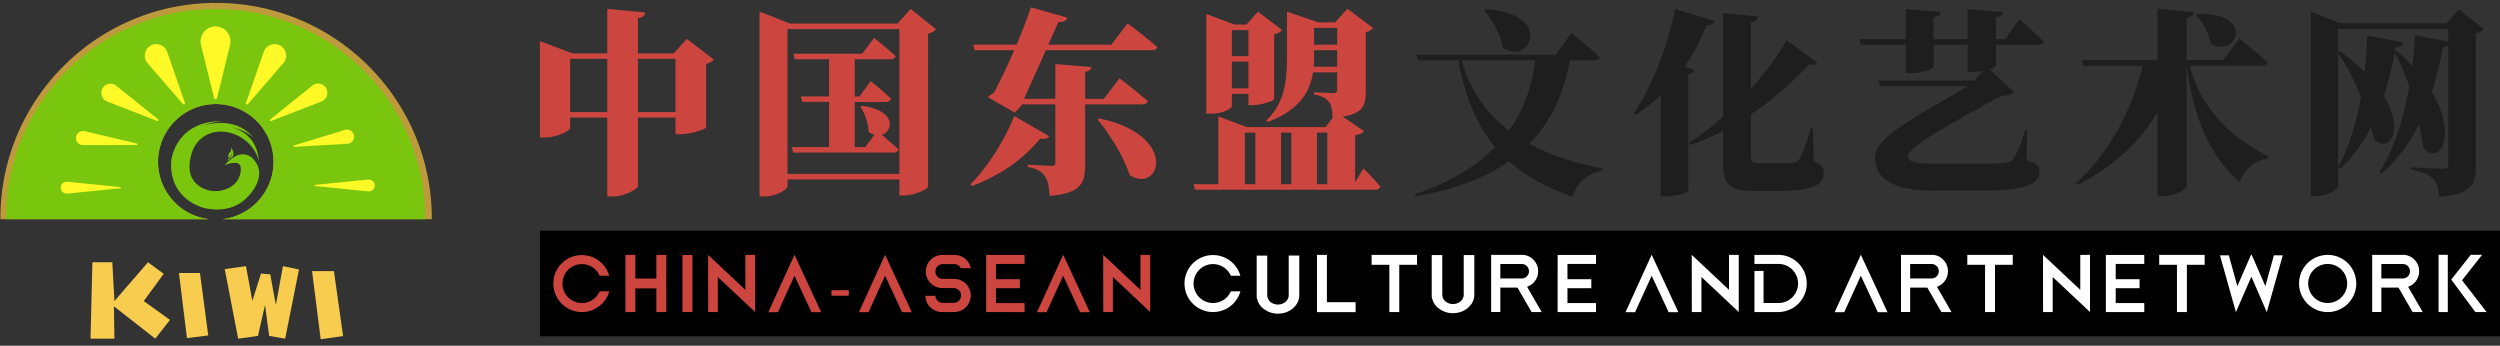 <svg id="图层_1" data-name="图层 1" xmlns="http://www.w3.org/2000/svg" viewBox="0 0 2770.93 383.19"><rect x="0" y="0" width="2770.93" height="383.19" fill="#333333" stroke="none"/><defs><style>.cls-1{fill:#bf9a3c;}.cls-2{fill:#7ac60e;}.cls-3{fill:#fff927;}.cls-4{fill:#fcee21;}.cls-5{fill:#f7cc4f;}.cls-6{fill:#cc453e;}.cls-7{fill:#1e1e1e;}.cls-8{fill:#fff;}</style></defs><title>画板 1</title><path class="cls-1" d="M239.51,3.22C107.45,3.22.4,110.27.4,242.33c0,.21,0,.42,0,.63H232.18a64,64,0,1,1,14,0H478.61c0-.21,0-.42,0-.63C478.62,110.27,371.56,3.22,239.51,3.22Z"/><path class="cls-2" d="M238.89,10C110.56,10,6.53,114,6.53,242.34c0,.21,0,.41,0,.61H232.18a64,64,0,1,1,14,0H471.25c0-.2,0-.41,0-.61C471.26,114,367.23,10,238.89,10Z"/><path class="cls-3" d="M237.27,108.69,222.79,49.83A16.58,16.58,0,1,1,255,41.91a16.81,16.81,0,0,1,0,7.92l-14.48,58.86a1.67,1.67,0,0,1-3.24,0Z"/><path class="cls-3" d="M272.66,114.06l19.68-56.6a12.75,12.75,0,0,1,24.09,8.37A13,13,0,0,1,314,70l-39.18,45.34a1.28,1.28,0,0,1-2.18-1.26Z"/><line class="cls-4" x1="273.75" y1="114.69" x2="303.18" y2="63.72"/><path class="cls-3" d="M299.73,132.2l46.41-37.32a10.26,10.26,0,1,1,12.86,16,10.55,10.55,0,0,1-2.72,1.57L300.75,134a1,1,0,0,1-1-1.77Z"/><line class="cls-4" x1="300.24" y1="133.09" x2="351.22" y2="103.66"/><path class="cls-3" d="M151.55,160.66l-59.27.18a7.81,7.81,0,1,1,0-15.61,8.18,8.18,0,0,1,1.82.21l57.67,13.67a.79.79,0,0,1-.18,1.55Z"/><line class="cls-4" x1="151.64" y1="159.88" x2="93.17" y2="153.14"/><path class="cls-3" d="M325.66,161.26,382.37,144A7.81,7.81,0,1,1,386.91,159a8.18,8.18,0,0,1-1.81.32l-59.16,3.51a.79.79,0,0,1-.28-1.54Z"/><line class="cls-4" x1="325.8" y1="162.03" x2="383.74" y2="151.65"/><path class="cls-3" d="M349.25,204.9l58.86-5.9a6.59,6.59,0,0,1,1.32,13.12,7,7,0,0,1-1.32,0l-58.86-5.9a.66.66,0,0,1,0-1.32Z"/><path class="cls-3" d="M133.44,208.67l-58.86,5.9a6.59,6.59,0,1,1-1.32-13.12,7,7,0,0,1,1.32,0l58.86,5.9a.66.66,0,0,1,0,1.32Z"/><path class="cls-3" d="M174.13,134,118.6,112.44A10.26,10.26,0,0,1,126,93.31a10.55,10.55,0,0,1,2.72,1.57l46.41,37.32a1,1,0,0,1-1,1.77Z"/><line class="cls-4" x1="174.64" y1="133.09" x2="123.67" y2="103.66"/><path class="cls-3" d="M202.76,115.32,163.58,70a12.75,12.75,0,1,1,19.3-16.67,13,13,0,0,1,2.4,4.15l19.68,56.6a1.28,1.28,0,0,1-2.18,1.26Z"/><line class="cls-4" x1="203.86" y1="114.69" x2="174.43" y2="63.72"/><path class="cls-2" d="M248.86,183.11s17-7.27,17.92,2.42c.78,7.84-2.88,19.82-17.67,24.6a32.33,32.33,0,0,1-25.89-2.34c-8.94-5.06-17.78-15.86-10.5-38.69a33.07,33.07,0,0,1,15.56-19.17c5.81-3.15,13.67-5.22,23.71-3.38a45.32,45.32,0,0,1,28.81,18.52c2.9,4.12,5.32,9,5.84,14.16,0,0,1.45-29.54-30-38.26,0,0,17,3.39,24.22,12.11,0,0-16-25.67-56.67-13.56,0,0,14-5.33,21.8-4.84s-44.08-7.75-55.7,40.2c0,0-8.23,39.72,32.94,54.73,0,0,31.48,11.14,52.31-12.59,0,0,24.14-23.66,3.19-42.64a7.15,7.15,0,0,0-1.73-1.13C274.39,172,264.85,165.35,248.86,183.11Z"/><path class="cls-2" d="M252.21,178.13c.33-.75-.19-1.12,2.46-3.17.6-.56,2.46-1.79,2-5.63,0,0-.26,4-3.39,5.85,0,0-.84-5,1.78-6.62a1.39,1.39,0,0,0,.52-.54,6.38,6.38,0,0,0,.39-4.25s2.29,1.37,2.67,6.37c.08,1.83.34,3.39-4.47,6.27Z"/><polygon class="cls-5" points="102.41 290.71 124.5 290.71 126.82 333.68 163.99 290.71 181.41 303.48 159.34 333.68 188.38 354.58 172.12 375.37 126.24 339.49 126.82 375.37 100.33 375.37 102.41 290.71"/><polygon class="cls-5" points="198.33 302.56 221.63 302.56 230.83 371.8 207.22 374.75 198.33 302.56"/><polygon class="cls-5" points="249.09 298.28 272.66 294.97 279.69 333.52 289.3 303.24 299.55 304.07 305.75 338.06 313.61 294.97 331.39 298.69 316.09 375.37 298.31 372.31 293.76 338.06 285.9 372.31 263.98 375.37 249.09 298.28"/><polygon class="cls-5" points="345.87 300.49 370.12 300.49 380.27 372.5 355.46 376.01 345.87 300.49"/><path class="cls-6" d="M791.18,65.94c-1.31,1.75-3.94,3.94-8.54,4.82V141.3c-.22,1.75-17.09,7.45-28,7.45h-5.91v-18.4H707.07v75.79c0,3.29-14.68,11.61-27.6,11.61h-6.35v-87.4H631.93v11.39c0,3.29-14.9,10.73-28.7,10.73h-4.82V45.57l35.92,13.58h38.77V9.86l42.06,3.94c-.44,3.07-2,5.48-8.1,6.35v39h39.65l14.46-16ZM673.11,124.21V65.28H631.93v58.93Zm75.57,0V65.28H707.07v58.93Z"/><path class="cls-6" d="M1037.4,32.43c-1.53,2-4.16,3.72-8.76,4.82V207c-.22,2.41-14.9,9.64-26.72,9.64h-5V198.91h-124v7.23c0,3.94-12.49,11.61-25.85,11.61h-5.26v-205l33.73,13.36H994.68l14.68-16.21ZM996.87,192.77V32.21h-124V192.77Zm-41.4-75.57c38.55,5.48,34.61,28.26,21.91,32.2,5,4.38,12.92,11,18.62,16.21-.66,2.41-2.85,3.5-5.91,3.5H879.24L877.49,163h41.4V113H889.32l-1.75-6.13h31.32V65.72H881l-1.75-6.13h76.23l13.36-17.52s14.9,12,23.88,20.15c-.66,2.41-3.07,3.5-6.13,3.5H947.37v41.18h5.26l12.49-17.09s14.24,11.61,22.56,19.72c-.66,2.41-2.85,3.5-5.91,3.5H947.37V163H959l10.08-13.58a18.42,18.42,0,0,1-6.35-3.5,53.83,53.83,0,0,0-9.2-27.6Z"/><path class="cls-6" d="M1162.91,150.94c-1.31,2.41-4.6,3.72-9.86,2.63-21.25,25.63-47.53,42.06-75.79,52.57l-1.75-1.75c17.09-17.09,36.8-46,48.63-75.79Zm87-125.08s20.59,15.77,32.86,26.29c-.66,2.41-3.29,3.5-6.57,3.5h-117c-8.32,18.84-17.74,39.65-24.32,53.89h34.83V71l39.87,3.29c-.44,3.07-2.19,4.6-6.79,5.26v30h20.59l17.52-22.78s19.71,15.11,31.32,25.41c-.66,2.41-3.29,3.5-6.35,3.5h-63.09v66.15c0,21.47-4.82,32.42-39.43,35.27-.66-10.08-1.75-17.09-5.26-21.91-3.29-4.6-7.45-7.89-18.84-10.08v-2.63s21.69,1.31,26.29,1.31c3.29,0,4.16-.88,4.16-3.29V115.67h-36.58l-8.32,9.2L1095,107.78a49.1,49.1,0,0,1,6.79-5.26c6.57-12.27,14.9-29.79,22.34-46.88h-43.81l-1.75-6.13h48.19c7-16.65,12.92-32.2,15.77-41.4l40.53,11.39c-.88,2.85-3.72,5.48-9.86,4.82-3.07,6.57-7,15.55-11.17,25.19h69.66Zm-31.54,105.37c89.81,19.06,66.81,84.77,33.52,62.65-6.79-21.47-21.69-44.47-35.27-61.34Z"/><path class="cls-6" d="M1511.21,186.64s12.27,12.27,18.62,20.15c-.66,2.41-2.63,3.5-5.7,3.5H1324.57l-1.75-6.13h27.6V129l31.32,11.83h87.4l8.1-10.3H1477c-.44-8.1-1.1-14.24-4.16-17.74-2.63-3.07-5.92-6.35-16.21-7.89v-2.63s17.3.88,21.47.88c3.29,0,3.94-1.53,3.94-3.94V80.18h-26.72c-3.07,20.15-13.8,41.4-50.16,55l-1.53-1.75c20.81-19.72,22.78-45.56,22.78-70.1V12.93L1461,24.76h18.84l13.58-15.11,28.48,21.47c-1.31,1.75-3.72,3.5-8.11,4.38v65.94c0,15.55-3.5,24.31-25.63,27.82l23.66,16c-1.53,2.19-3.94,3.5-9.86,4.6V202Zm-145.89-68.78c0,2-8.54,8.11-23,8.11h-5.26V15.56l31.11,11.61h13.36l12.71-14.24L1421,33.3c-1.31,1.75-4.16,3.72-8.76,4.6V110c-.22,1.53-14.24,6.57-23.66,6.57h-4.82V104.06h-18.4Zm0-84.56V62.22h18.4V33.3Zm18.4,64.62V68.35h-18.4V97.92Zm-3.94,106.24h11.61V147h-11.61ZM1419.86,147v57.17h11.39V147ZM1482.07,74V55.65h-25.63v7.67A89.88,89.88,0,0,1,1456,74Zm-25.63-43.15V49.51h25.63V30.89Zm3.29,116.1v57.17h11.39V147Z"/><path class="cls-7" d="M1739.9,66.82c-6.57,36.14-20.37,67.47-44.69,92.66,24.32,13.14,52.13,21.69,81.05,27.38l-.66,2.63c-16,2.41-27.16,12.49-32.86,28.48-27.16-9.42-50.82-21.69-70.32-39.21-25.63,18.18-59.58,31.33-103.61,38.77l-.88-2.19c39-13.14,68.13-30.89,89.16-52.35-19.28-23.44-33.3-54.33-40.74-96.17h-44.47l-1.75-6.13h154l17.74-24.1s19.93,16,31.32,26.73c-.66,2.41-3.07,3.5-6.35,3.5Zm-119.82,0c9.64,34.61,28.26,59.58,52.35,78,16.65-23,25.63-49.29,29.13-78Zm25.85-56.52c76.67,3.5,50.6,63.53,19.71,42.5-2.63-15.11-11.39-31.11-21-41.4Z"/><path class="cls-7" d="M1878.33,77.77c-.88,2-2.63,3.5-7,4.38V211.83c-.44,1.53-14.24,5.91-25,5.91h-5.7V105.59a184.76,184.76,0,0,1-27.38,21.47l-2.19-1.75c18.62-27.6,37.24-72.07,45.56-115.44l43.81,13.58c-.88,2.85-3.72,4.82-9,4.6a249.52,249.52,0,0,1-24.1,45.78Zm131.87,100.55c8.76,3.94,11.17,7.67,11.17,13.14,0,14-11.83,20.15-53.23,20.15h-22.78c-26.07,0-35.49-5.26-35.49-28.7V145a299.83,299.83,0,0,1-36.14,15.77l-1.75-2.41a295.88,295.88,0,0,0,37.9-29.13V14.46l38.55,3.94c-.22,3.07-2.41,5.48-7.89,6.35V98.58c16.87-18.84,30.67-37.9,39.65-54.11l34,25c-1.53,2-4.16,3.29-9.2,1.75a349.82,349.82,0,0,1-64.4,55.64v46.44c0,5.91,2.85,7.67,10.51,7.67h20.15c6.35,0,11.83-.22,15.33-.44,3.07-.22,5.48-1.1,7.45-3.72,3.5-5,8.11-18.4,13.14-34.61h2.19Z"/><path class="cls-7" d="M2212.39,72.29c0,1.31-2.85,3.07-7.23,4.6l27.16,25.19c-2.41,2.19-7.23,4.16-14,4.16-74.26,40.31-104.93,58.93-103.61,67.69,1.1,6.35,12,7.45,28.7,7.45h56.3c20.59,0,27.82-1.1,30.67-4.16,5-5.7,9.64-17.09,14.24-33.08h2.19l-.66,33.3c11.61,4.16,14.46,6.13,14.46,12.71,0,14.68-18,21-61.34,21h-57.17c-43.59,0-61.34-12.71-63.53-32.2-3.72-25.41,34.83-43.15,102.3-83.46h-97l-2-6.13h106l10.73-11a59.49,59.49,0,0,1-12.71,1.31h-5V49.51h-37.68v24.1c0,2.85-12.71,7.45-25.85,7.45h-5V49.51h-49.73L2061,43.38h51.26V10.08l38.55,3.29c-.22,2.85-2,5-7.67,5.91v24.1h37.68V10.08l39,3.29c-.22,2.85-1.75,5-7.45,5.91v24.1h10.29L2238,21.47s17.74,14.68,27.16,24.53c-.44,2.41-2.85,3.5-6.13,3.5h-46.66Z"/><path class="cls-7" d="M2427.06,72.73c13.58,52.57,50.6,81.71,87.18,100.77l-1.09,2.63c-13.58,1.31-25,10.73-31.11,25.85-31.54-29.57-49.94-65.28-58.27-129.24h-.22V206.58c0,3.07-14,11-26.07,11h-6.13v-93.1c-19.71,33.08-49.29,60.46-88.5,80.39l-2-2c37-32,63.09-83.68,74-130.12H2309l-1.75-6.13h84.12v-57l40.31,3.94c-.44,3.07-2,5.26-8.11,6.13V66.6h40.74L2482,42.5s19.93,16,31.54,26.73c-.44,2.41-3.07,3.5-6.35,3.5Zm8.11-57.39c66.59-1.75,42.72,50.6,15.11,32.86-2-11.83-9.2-24.32-16.65-31.76Z"/><path class="cls-7" d="M2753,32.21a15.56,15.56,0,0,1-8.76,4.6V184.67c0,19.71-5.26,30.67-40.53,33.52-1.1-9.42-2.63-15.77-7.23-20.15-4.82-4.38-10.08-7.67-24.31-9.86v-2.85s29.57,1.75,36.14,1.75c4.16,0,5.26-2,5.26-5V50.39a15,15,0,0,1-5.7,1.53c-3.07,15.33-6.79,32.64-12.49,49.94,29.79,49.94,7.45,82.36-9.2,61.77-1.31-7.67-2.85-16.65-5-26.29-10.08,20.59-23.44,39.87-41.62,55.2l-2.19-1.75c16.87-26.72,27.16-61.33,33.08-94.63-4.38-13.14-9.64-26.29-16.21-37.68a378.41,378.41,0,0,1-12,47.54c23.22,38.55,5.91,64.84-10.73,48.19-1.1-4.16-2.19-8.54-3.72-13.14-8.54,16.87-19.71,32.86-34.17,46l-2.19-1.53c12.27-22.34,20.37-50.16,25.41-77.76-6.57-16.87-14.9-34.39-25.41-48.85V206.14c0,3.94-12,11.39-25,11.39h-5V12.93l32.42,12.92h117.63l13.8-15.55Zm-39.43,14V32H2591.35V57.62l1.75-1.1a225.31,225.31,0,0,1,27.82,23c1.53-14.24,2.41-27.82,2.85-40.09l39.87,7.67c-.66,2.85-2.41,4.82-8.32,5.48l-.88,4.6,2-1.1c6.57,5.91,12.27,11.61,17.52,17.31,1.31-12.27,2.41-23.88,2.85-34.39Z"/><rect x="598.45" y="255.7" width="2172.48" height="117.01"/><path class="cls-6" d="M613.74,309A30.94,30.94,0,0,1,618,297.69a31.53,31.53,0,0,1,31.8-14.59,31.44,31.44,0,0,1,25.43,22.55H664.64a21.08,21.08,0,0,0-10-10.61,21.56,21.56,0,1,0-4.78,40.24,21.53,21.53,0,0,0,14.82-12.34h10.61a31.55,31.55,0,0,1-23.13,22.11,31.61,31.61,0,0,1-32.73-12.12,30.56,30.56,0,0,1-5.26-11.41A31.42,31.42,0,0,1,613.74,309Z"/><path class="cls-6" d="M727.48,282.48h11V345.9h-11V319.67H704.18V345.9h-11V282.48h11V308.7h23.31Z"/><path class="cls-6" d="M756.45,282.61h11V345.9h-11Z"/><path class="cls-6" d="M784.93,345.9l-.09-63.42,41.31,38.79V282.48h10.79v63.37L795.59,307l0,38.87Z"/><path class="cls-6" d="M910.13,346l-10.75,0-18.8-40.42L862.19,346H851.58l29-63.64Z"/><path class="cls-6" d="M923.26,327.81q-1.77,0-1.77-1.24V322.9q0-1.28,1.81-1.28h15.74q1.81,0,1.81,1.28v3.67q0,1.24-1.77,1.24Z"/><path class="cls-6" d="M1010.52,346l-10.75,0L981,305.56,962.58,346H952l29-63.64Z"/><path class="cls-6" d="M1058,282.57a17.65,17.65,0,0,1,11.72,4.29,18,18,0,0,1,6.28,10.39h-11.1A8.32,8.32,0,0,0,1062,294a8.06,8.06,0,0,0-4.33-1.24h-12.69a8,8,0,0,0-5.79,2.39,7.89,7.89,0,0,0-2.39,5.79,8.15,8.15,0,0,0,8.18,8.18h13a18.38,18.38,0,0,1,0,36.75H1044a18.43,18.43,0,0,1-18.35-18h11.14a8.25,8.25,0,0,0,8.18,7.83h12.07a8.2,8.2,0,0,0,0-16.41h-13a18.38,18.38,0,0,1,0-36.75Z"/><path class="cls-6" d="M1093,282.57h42.59v10h-31.67v16.85h26.45v10h-26.45v16.5h31.67v10H1093Z"/><path class="cls-6" d="M1207.9,346l-10.75,0-18.8-40.42L1160,346h-10.61l29-63.64Z"/><path class="cls-6" d="M1222.84,345.9l-.09-63.42,41.31,38.79V282.48h10.79v63.37L1233.5,307l0,38.87Z"/><path class="cls-8" d="M1313.29,309a30.94,30.94,0,0,1,4.29-11.32,31.53,31.53,0,0,1,31.8-14.59,31.45,31.45,0,0,1,25.43,22.55h-10.61a21.09,21.09,0,0,0-10-10.61,21.56,21.56,0,1,0-4.78,40.24,21.53,21.53,0,0,0,14.82-12.34h10.61a31.55,31.55,0,0,1-23.13,22.11,31.61,31.61,0,0,1-32.73-12.12,30.56,30.56,0,0,1-5.26-11.41A31.42,31.42,0,0,1,1313.29,309Z"/><path class="cls-8" d="M1459.71,282.48h11v52.45h31.8v11h-42.81Z"/><path class="cls-8" d="M1570.59,282.52v11h-19.68V345.9h-11V293.49h-19.68v-11Z"/><path class="cls-8" d="M1662.93,318.79v27h-10.17V282.48h33.88a17.17,17.17,0,0,1,12.87,5.31,17.62,17.62,0,0,1,5.31,12.87,18.1,18.1,0,0,1-12.25,17.2l16.19,28h-11.19l-15.66-27.11Zm0-26.14v16h23.71v0a8,8,0,0,0,0-16.05Z"/><path class="cls-8" d="M1726.44,282.57H1769v10h-31.67v16.85h26.45v10h-26.45v16.5H1769v10h-42.59Z"/><path class="cls-8" d="M1860.22,346l-10.75,0-18.8-40.42L1812.28,346h-10.61l29-63.64Z"/><path class="cls-8" d="M1875.17,345.9l-.09-63.42,41.31,38.79V282.48h10.79v63.37L1885.83,307l0,38.87Z"/><path class="cls-8" d="M1944.56,300.26h10.13v35.56h16.14a21.63,21.63,0,1,0,0-43.25h-26.27V282.48h26.27a31.69,31.69,0,0,1,22.42,54.13,32,32,0,0,1-22.42,9.29h-26.27Z"/><path class="cls-8" d="M2092.05,346l-10.75,0-18.8-40.42L2044.11,346H2033.5l29-63.64Z"/><path class="cls-8" d="M2117.17,318.79v27H2107V282.48h33.88a17.17,17.17,0,0,1,12.87,5.31,17.62,17.62,0,0,1,5.31,12.87,18.1,18.1,0,0,1-12.25,17.2l16.19,28H2151.8l-15.66-27.11Zm0-26.14v16h23.71v0a8,8,0,0,0,0-16.05Z"/><path class="cls-8" d="M2230.87,282.52v11h-19.68V345.9h-11V293.49h-19.68v-11Z"/><path class="cls-8" d="M2264.49,345.9l-.09-63.42,41.31,38.79V282.48h10.79v63.37L2275.15,307l0,38.87Z"/><path class="cls-8" d="M2334.06,282.57h42.59v10H2345v16.85h26.45v10H2345v16.5h31.67v10h-42.59Z"/><path class="cls-8" d="M2443.56,282.52v11h-19.68V345.9h-11V293.49h-19.68v-11Z"/><path class="cls-8" d="M2478.23,345.9,2460.54,283h9.86l9.42,34.14q3-6.68,7.61-17.38l1.81-4.2q1.06-2.39,1.86-4.25,2.12-4.86,3.89-8.89h.71q1.77,4,3.89,8.89.8,1.86,1.86,4.25l1.81,4.2q4.64,10.7,7.61,17.38l9.42-34.1,9.86,0-17.69,62.93-.62-1.42-16.5-37.9-16.5,37.9Z"/><path class="cls-8" d="M2610.73,306.94a31.07,31.07,0,0,1-3.89,23.93,30.53,30.53,0,0,1-8.23,8.93,31.61,31.61,0,0,1-35.34,1.37,31.07,31.07,0,0,1-8.93-8.27,31.59,31.59,0,0,1-5.66-24,31.71,31.71,0,0,1,12.56-20.3,32.1,32.1,0,0,1,24-5.66,31.57,31.57,0,0,1,25.52,24Zm-25.87,28.3a21.61,21.61,0,1,0-16.28-2.65A21,21,0,0,0,2584.86,335.24Z"/><path class="cls-8" d="M2639.43,318.79v27h-10.17V282.48h33.88a17.17,17.17,0,0,1,12.87,5.31,17.62,17.62,0,0,1,5.31,12.87,18.1,18.1,0,0,1-12.25,17.2l16.19,28h-11.19l-15.66-27.11Zm0-26.14v16h23.71v0a8,8,0,0,0,0-16.05Z"/><path class="cls-8" d="M2702.85,282.43h10.22V345.9h-10.22Zm40.73,63.42-26.71-36,21.67-27.42v0h12.56l-22.29,28.22,27.29,35.2Z"/><path class="cls-8" d="M1392.92,329.77s0-.72-.05-2.15V283.27h11.72V327.4a11.66,11.66,0,0,0,.31,2.19,10.13,10.13,0,0,0,5.32,6.4,13,13,0,0,0,9,1.25,12.09,12.09,0,0,0,6.61-3.67,9.27,9.27,0,0,0,2.53-6.36v-44h11.72v44.18a18.44,18.44,0,0,1-5.11,12.44,23.51,23.51,0,0,1-13.07,7.25,25.81,25.81,0,0,1-17.82-2.51q-8.31-4.48-10.59-12.71Z"/><path class="cls-8" d="M1586.92,329.24s0-.72-.05-2.15V282.73h11.72v44.14a11.66,11.66,0,0,0,.31,2.19,10.13,10.13,0,0,0,5.32,6.4,13,13,0,0,0,9,1.25,12.09,12.09,0,0,0,6.61-3.67,9.27,9.27,0,0,0,2.53-6.36v-44h11.72v44.18a18.44,18.44,0,0,1-5.11,12.44,23.51,23.51,0,0,1-13.07,7.25,25.81,25.81,0,0,1-17.82-2.51q-8.31-4.48-10.59-12.71Z"/></svg>